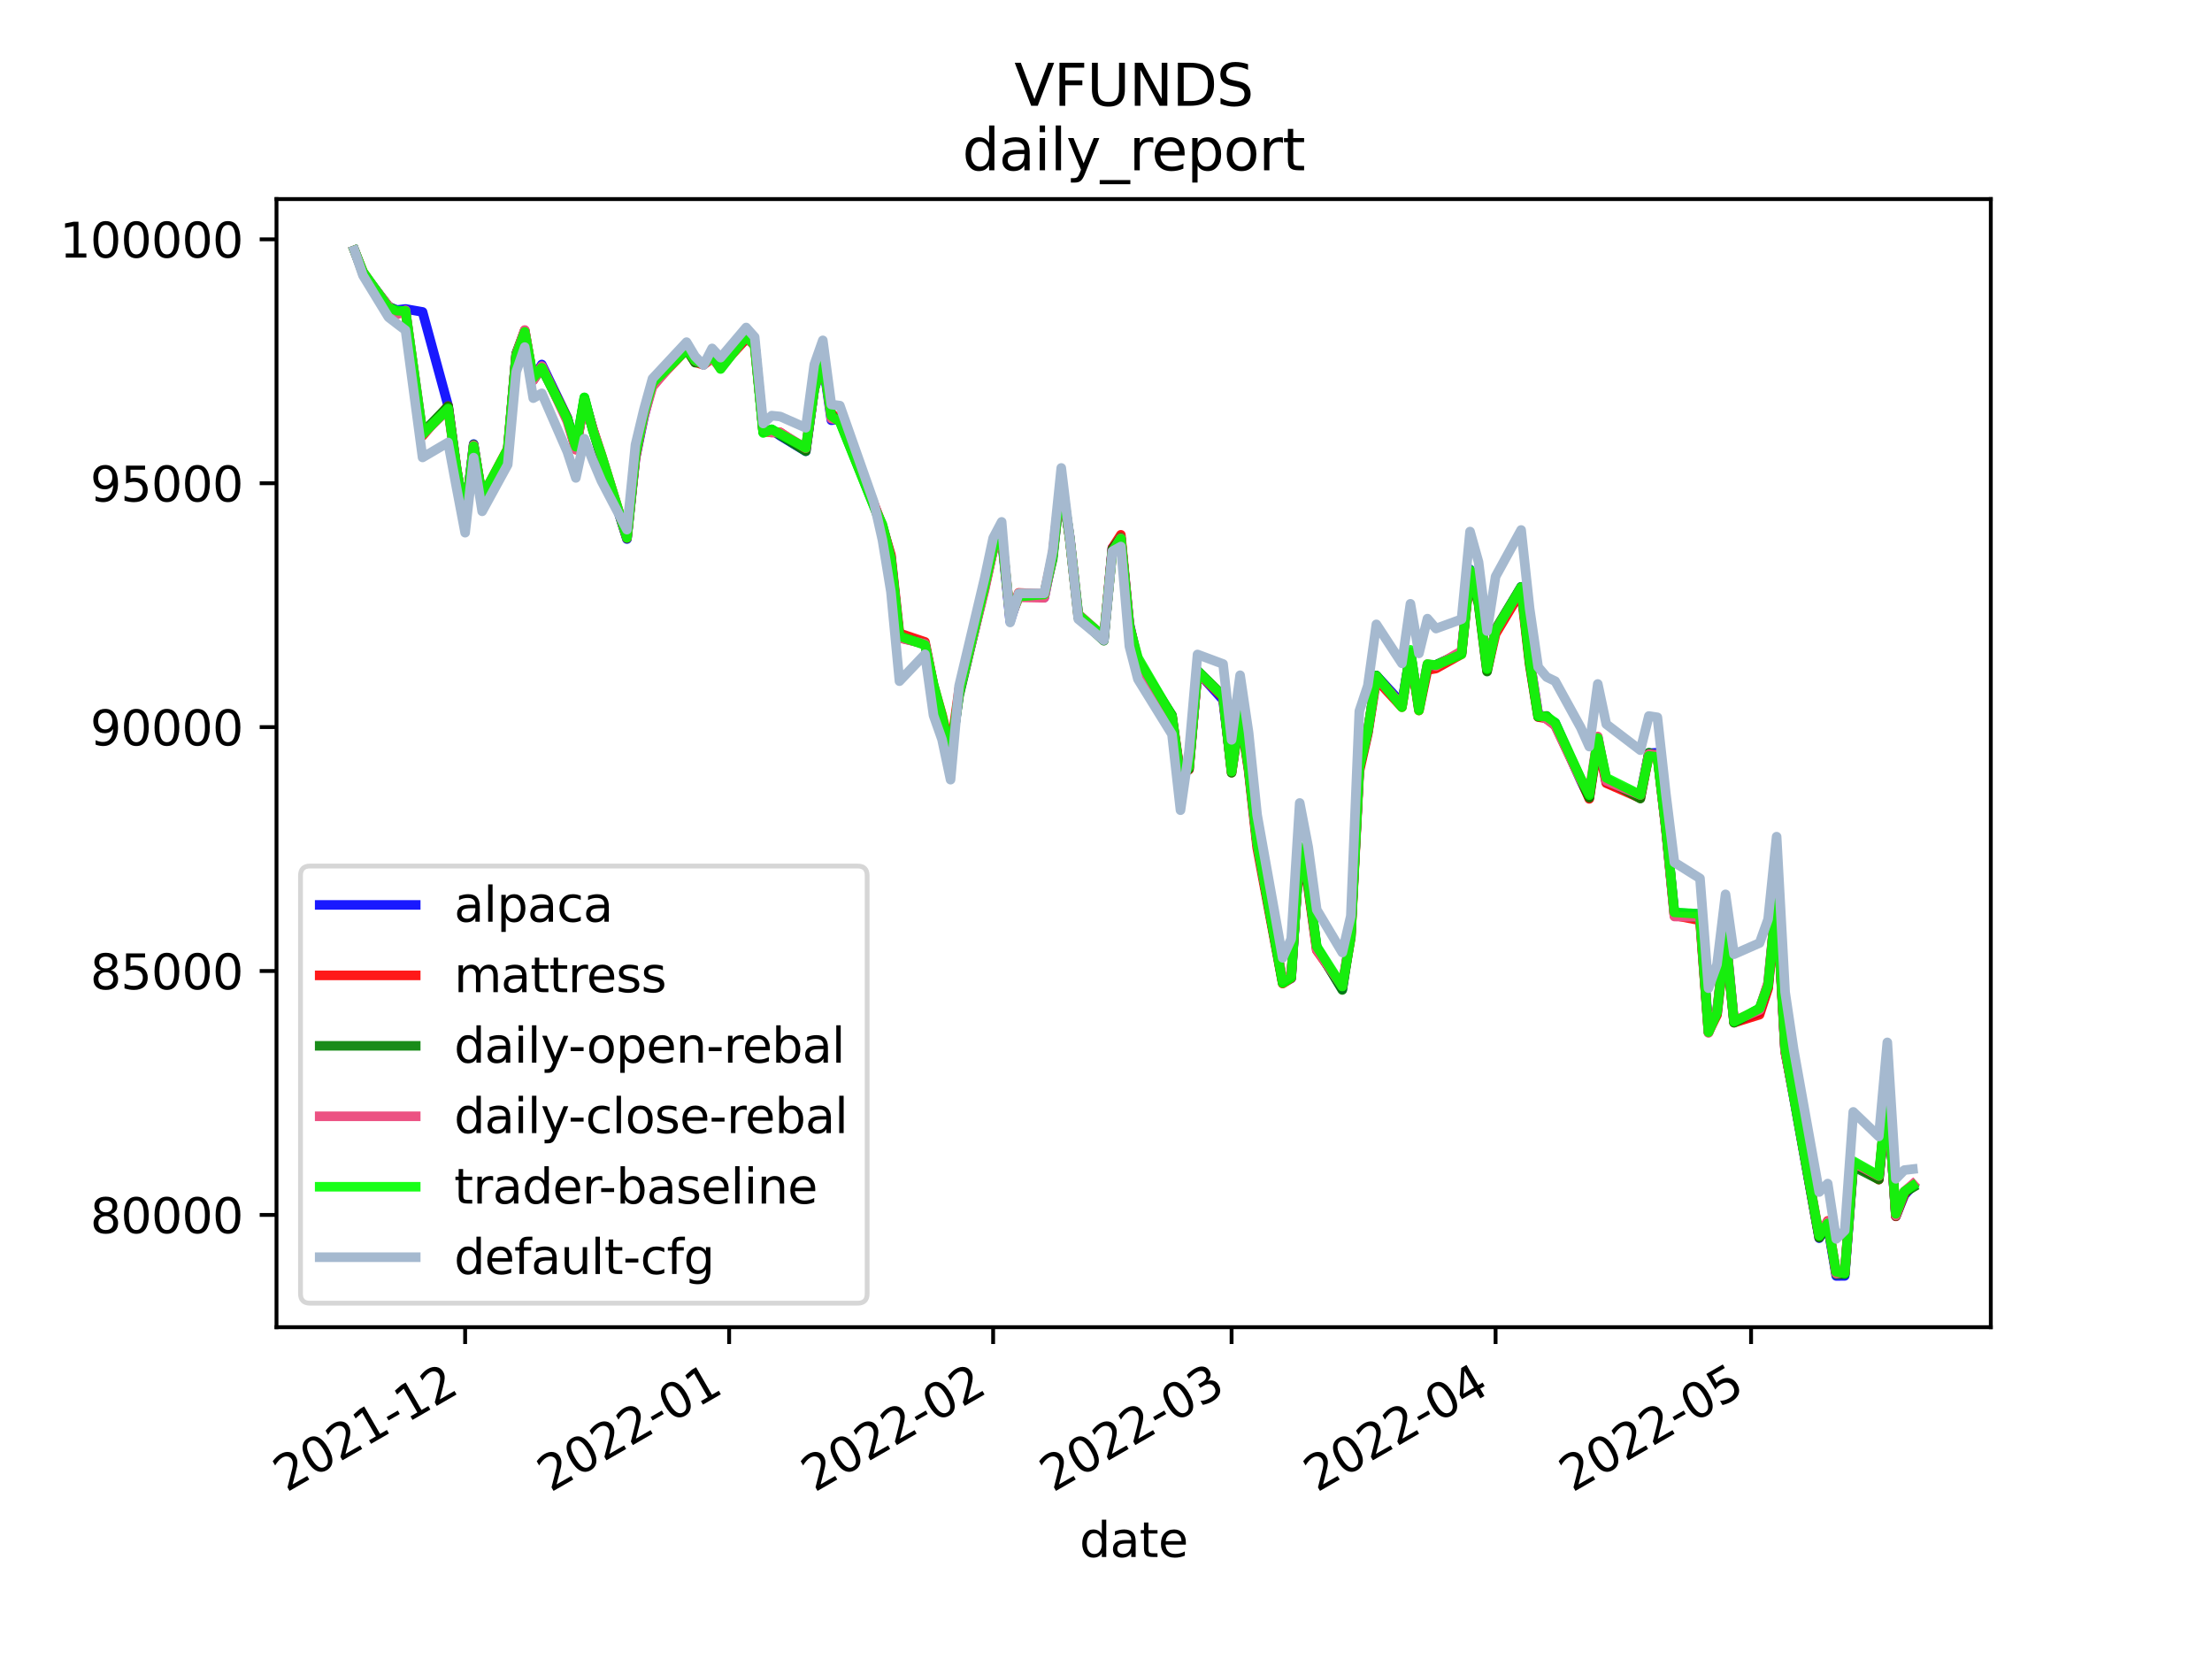 <?xml version="1.0" encoding="utf-8" standalone="no"?>
<!DOCTYPE svg PUBLIC "-//W3C//DTD SVG 1.1//EN"
  "http://www.w3.org/Graphics/SVG/1.1/DTD/svg11.dtd">
<svg height="345.6pt" version="1.1" viewBox="0 0 460.8 345.6" width="460.8pt" xmlns="http://www.w3.org/2000/svg" xmlns:xlink="http://www.w3.org/1999/xlink">
 <defs>
  <style type="text/css">*{stroke-linecap:butt;stroke-linejoin:round;}</style>
 </defs>
 <g id="figure_1">
  <g id="patch_1">
   <path d="M 0 345.6 
L 460.8 345.6 
L 460.8 0 
L 0 0 
z
" style="fill:#ffffff;"/>
  </g>
  <g id="axes_1">
   <g id="patch_2">
    <path d="M 57.6 276.48 
L 414.72 276.48 
L 414.72 41.472 
L 57.6 41.472 
z
" style="fill:#ffffff;"/>
   </g>
   <g id="matplotlib.axis_1">
    <g id="xtick_1">
     <g id="line2d_1">
      <defs>
       <path d="M 0 0 
L 0 3.5 
" id="m2e216566df" style="stroke:#000000;stroke-width:0.8;"/>
      </defs>
      <g>
       <use style="stroke:#000000;stroke-width:0.8;" x="96.896" xlink:href="#m2e216566df" y="276.48"/>
      </g>
     </g>
     <g id="text_1">
      <!-- 2021-12 -->
      <g transform="translate(59.671 310.952)rotate(-30)scale(0.1 -0.1)">
       <defs>
        <path d="M 1228 531 
L 3431 531 
L 3431 0 
L 469 0 
L 469 531 
Q 828 903 1448 1529 
Q 2069 2156 2228 2338 
Q 2531 2678 2651 2914 
Q 2772 3150 2772 3378 
Q 2772 3750 2511 3984 
Q 2250 4219 1831 4219 
Q 1534 4219 1204 4116 
Q 875 4013 500 3803 
L 500 4441 
Q 881 4594 1212 4672 
Q 1544 4750 1819 4750 
Q 2544 4750 2975 4387 
Q 3406 4025 3406 3419 
Q 3406 3131 3298 2873 
Q 3191 2616 2906 2266 
Q 2828 2175 2409 1742 
Q 1991 1309 1228 531 
z
" id="DejaVuSans-32" transform="scale(0.016)"/>
        <path d="M 2034 4250 
Q 1547 4250 1301 3770 
Q 1056 3291 1056 2328 
Q 1056 1369 1301 889 
Q 1547 409 2034 409 
Q 2525 409 2770 889 
Q 3016 1369 3016 2328 
Q 3016 3291 2770 3770 
Q 2525 4250 2034 4250 
z
M 2034 4750 
Q 2819 4750 3233 4129 
Q 3647 3509 3647 2328 
Q 3647 1150 3233 529 
Q 2819 -91 2034 -91 
Q 1250 -91 836 529 
Q 422 1150 422 2328 
Q 422 3509 836 4129 
Q 1250 4750 2034 4750 
z
" id="DejaVuSans-30" transform="scale(0.016)"/>
        <path d="M 794 531 
L 1825 531 
L 1825 4091 
L 703 3866 
L 703 4441 
L 1819 4666 
L 2450 4666 
L 2450 531 
L 3481 531 
L 3481 0 
L 794 0 
L 794 531 
z
" id="DejaVuSans-31" transform="scale(0.016)"/>
        <path d="M 313 2009 
L 1997 2009 
L 1997 1497 
L 313 1497 
L 313 2009 
z
" id="DejaVuSans-2d" transform="scale(0.016)"/>
       </defs>
       <use xlink:href="#DejaVuSans-32"/>
       <use x="63.623" xlink:href="#DejaVuSans-30"/>
       <use x="127.246" xlink:href="#DejaVuSans-32"/>
       <use x="190.869" xlink:href="#DejaVuSans-31"/>
       <use x="254.492" xlink:href="#DejaVuSans-2d"/>
       <use x="290.576" xlink:href="#DejaVuSans-31"/>
       <use x="354.199" xlink:href="#DejaVuSans-32"/>
      </g>
     </g>
    </g>
    <g id="xtick_2">
     <g id="line2d_2">
      <g>
       <use style="stroke:#000000;stroke-width:0.8;" x="151.892" xlink:href="#m2e216566df" y="276.48"/>
      </g>
     </g>
     <g id="text_2">
      <!-- 2022-01 -->
      <g transform="translate(114.667 310.952)rotate(-30)scale(0.1 -0.1)">
       <use xlink:href="#DejaVuSans-32"/>
       <use x="63.623" xlink:href="#DejaVuSans-30"/>
       <use x="127.246" xlink:href="#DejaVuSans-32"/>
       <use x="190.869" xlink:href="#DejaVuSans-32"/>
       <use x="254.492" xlink:href="#DejaVuSans-2d"/>
       <use x="290.576" xlink:href="#DejaVuSans-30"/>
       <use x="354.199" xlink:href="#DejaVuSans-31"/>
      </g>
     </g>
    </g>
    <g id="xtick_3">
     <g id="line2d_3">
      <g>
       <use style="stroke:#000000;stroke-width:0.8;" x="206.888" xlink:href="#m2e216566df" y="276.48"/>
      </g>
     </g>
     <g id="text_3">
      <!-- 2022-02 -->
      <g transform="translate(169.663 310.952)rotate(-30)scale(0.1 -0.1)">
       <use xlink:href="#DejaVuSans-32"/>
       <use x="63.623" xlink:href="#DejaVuSans-30"/>
       <use x="127.246" xlink:href="#DejaVuSans-32"/>
       <use x="190.869" xlink:href="#DejaVuSans-32"/>
       <use x="254.492" xlink:href="#DejaVuSans-2d"/>
       <use x="290.576" xlink:href="#DejaVuSans-30"/>
       <use x="354.199" xlink:href="#DejaVuSans-32"/>
      </g>
     </g>
    </g>
    <g id="xtick_4">
     <g id="line2d_4">
      <g>
       <use style="stroke:#000000;stroke-width:0.8;" x="256.562" xlink:href="#m2e216566df" y="276.48"/>
      </g>
     </g>
     <g id="text_4">
      <!-- 2022-03 -->
      <g transform="translate(219.337 310.952)rotate(-30)scale(0.1 -0.1)">
       <defs>
        <path d="M 2597 2516 
Q 3050 2419 3304 2112 
Q 3559 1806 3559 1356 
Q 3559 666 3084 287 
Q 2609 -91 1734 -91 
Q 1441 -91 1130 -33 
Q 819 25 488 141 
L 488 750 
Q 750 597 1062 519 
Q 1375 441 1716 441 
Q 2309 441 2620 675 
Q 2931 909 2931 1356 
Q 2931 1769 2642 2001 
Q 2353 2234 1838 2234 
L 1294 2234 
L 1294 2753 
L 1863 2753 
Q 2328 2753 2575 2939 
Q 2822 3125 2822 3475 
Q 2822 3834 2567 4026 
Q 2313 4219 1838 4219 
Q 1578 4219 1281 4162 
Q 984 4106 628 3988 
L 628 4550 
Q 988 4650 1302 4700 
Q 1616 4750 1894 4750 
Q 2613 4750 3031 4423 
Q 3450 4097 3450 3541 
Q 3450 3153 3228 2886 
Q 3006 2619 2597 2516 
z
" id="DejaVuSans-33" transform="scale(0.016)"/>
       </defs>
       <use xlink:href="#DejaVuSans-32"/>
       <use x="63.623" xlink:href="#DejaVuSans-30"/>
       <use x="127.246" xlink:href="#DejaVuSans-32"/>
       <use x="190.869" xlink:href="#DejaVuSans-32"/>
       <use x="254.492" xlink:href="#DejaVuSans-2d"/>
       <use x="290.576" xlink:href="#DejaVuSans-30"/>
       <use x="354.199" xlink:href="#DejaVuSans-33"/>
      </g>
     </g>
    </g>
    <g id="xtick_5">
     <g id="line2d_5">
      <g>
       <use style="stroke:#000000;stroke-width:0.8;" x="311.558" xlink:href="#m2e216566df" y="276.48"/>
      </g>
     </g>
     <g id="text_5">
      <!-- 2022-04 -->
      <g transform="translate(274.333 310.952)rotate(-30)scale(0.1 -0.1)">
       <defs>
        <path d="M 2419 4116 
L 825 1625 
L 2419 1625 
L 2419 4116 
z
M 2253 4666 
L 3047 4666 
L 3047 1625 
L 3713 1625 
L 3713 1100 
L 3047 1100 
L 3047 0 
L 2419 0 
L 2419 1100 
L 313 1100 
L 313 1709 
L 2253 4666 
z
" id="DejaVuSans-34" transform="scale(0.016)"/>
       </defs>
       <use xlink:href="#DejaVuSans-32"/>
       <use x="63.623" xlink:href="#DejaVuSans-30"/>
       <use x="127.246" xlink:href="#DejaVuSans-32"/>
       <use x="190.869" xlink:href="#DejaVuSans-32"/>
       <use x="254.492" xlink:href="#DejaVuSans-2d"/>
       <use x="290.576" xlink:href="#DejaVuSans-30"/>
       <use x="354.199" xlink:href="#DejaVuSans-34"/>
      </g>
     </g>
    </g>
    <g id="xtick_6">
     <g id="line2d_6">
      <g>
       <use style="stroke:#000000;stroke-width:0.8;" x="364.78" xlink:href="#m2e216566df" y="276.48"/>
      </g>
     </g>
     <g id="text_6">
      <!-- 2022-05 -->
      <g transform="translate(327.555 310.952)rotate(-30)scale(0.1 -0.1)">
       <defs>
        <path d="M 691 4666 
L 3169 4666 
L 3169 4134 
L 1269 4134 
L 1269 2991 
Q 1406 3038 1543 3061 
Q 1681 3084 1819 3084 
Q 2600 3084 3056 2656 
Q 3513 2228 3513 1497 
Q 3513 744 3044 326 
Q 2575 -91 1722 -91 
Q 1428 -91 1123 -41 
Q 819 9 494 109 
L 494 744 
Q 775 591 1075 516 
Q 1375 441 1709 441 
Q 2250 441 2565 725 
Q 2881 1009 2881 1497 
Q 2881 1984 2565 2268 
Q 2250 2553 1709 2553 
Q 1456 2553 1204 2497 
Q 953 2441 691 2322 
L 691 4666 
z
" id="DejaVuSans-35" transform="scale(0.016)"/>
       </defs>
       <use xlink:href="#DejaVuSans-32"/>
       <use x="63.623" xlink:href="#DejaVuSans-30"/>
       <use x="127.246" xlink:href="#DejaVuSans-32"/>
       <use x="190.869" xlink:href="#DejaVuSans-32"/>
       <use x="254.492" xlink:href="#DejaVuSans-2d"/>
       <use x="290.576" xlink:href="#DejaVuSans-30"/>
       <use x="354.199" xlink:href="#DejaVuSans-35"/>
      </g>
     </g>
    </g>
    <g id="text_7">
     <!-- date -->
     <g transform="translate(224.885 324.351)scale(0.1 -0.1)">
      <defs>
       <path d="M 2906 2969 
L 2906 4863 
L 3481 4863 
L 3481 0 
L 2906 0 
L 2906 525 
Q 2725 213 2448 61 
Q 2172 -91 1784 -91 
Q 1150 -91 751 415 
Q 353 922 353 1747 
Q 353 2572 751 3078 
Q 1150 3584 1784 3584 
Q 2172 3584 2448 3432 
Q 2725 3281 2906 2969 
z
M 947 1747 
Q 947 1113 1208 752 
Q 1469 391 1925 391 
Q 2381 391 2643 752 
Q 2906 1113 2906 1747 
Q 2906 2381 2643 2742 
Q 2381 3103 1925 3103 
Q 1469 3103 1208 2742 
Q 947 2381 947 1747 
z
" id="DejaVuSans-64" transform="scale(0.016)"/>
       <path d="M 2194 1759 
Q 1497 1759 1228 1600 
Q 959 1441 959 1056 
Q 959 750 1161 570 
Q 1363 391 1709 391 
Q 2188 391 2477 730 
Q 2766 1069 2766 1631 
L 2766 1759 
L 2194 1759 
z
M 3341 1997 
L 3341 0 
L 2766 0 
L 2766 531 
Q 2569 213 2275 61 
Q 1981 -91 1556 -91 
Q 1019 -91 701 211 
Q 384 513 384 1019 
Q 384 1609 779 1909 
Q 1175 2209 1959 2209 
L 2766 2209 
L 2766 2266 
Q 2766 2663 2505 2880 
Q 2244 3097 1772 3097 
Q 1472 3097 1187 3025 
Q 903 2953 641 2809 
L 641 3341 
Q 956 3463 1253 3523 
Q 1550 3584 1831 3584 
Q 2591 3584 2966 3190 
Q 3341 2797 3341 1997 
z
" id="DejaVuSans-61" transform="scale(0.016)"/>
       <path d="M 1172 4494 
L 1172 3500 
L 2356 3500 
L 2356 3053 
L 1172 3053 
L 1172 1153 
Q 1172 725 1289 603 
Q 1406 481 1766 481 
L 2356 481 
L 2356 0 
L 1766 0 
Q 1100 0 847 248 
Q 594 497 594 1153 
L 594 3053 
L 172 3053 
L 172 3500 
L 594 3500 
L 594 4494 
L 1172 4494 
z
" id="DejaVuSans-74" transform="scale(0.016)"/>
       <path d="M 3597 1894 
L 3597 1613 
L 953 1613 
Q 991 1019 1311 708 
Q 1631 397 2203 397 
Q 2534 397 2845 478 
Q 3156 559 3463 722 
L 3463 178 
Q 3153 47 2828 -22 
Q 2503 -91 2169 -91 
Q 1331 -91 842 396 
Q 353 884 353 1716 
Q 353 2575 817 3079 
Q 1281 3584 2069 3584 
Q 2775 3584 3186 3129 
Q 3597 2675 3597 1894 
z
M 3022 2063 
Q 3016 2534 2758 2815 
Q 2500 3097 2075 3097 
Q 1594 3097 1305 2825 
Q 1016 2553 972 2059 
L 3022 2063 
z
" id="DejaVuSans-65" transform="scale(0.016)"/>
      </defs>
      <use xlink:href="#DejaVuSans-64"/>
      <use x="63.477" xlink:href="#DejaVuSans-61"/>
      <use x="124.756" xlink:href="#DejaVuSans-74"/>
      <use x="163.965" xlink:href="#DejaVuSans-65"/>
     </g>
    </g>
   </g>
   <g id="matplotlib.axis_2">
    <g id="ytick_1">
     <g id="line2d_7">
      <defs>
       <path d="M 0 0 
L -3.5 0 
" id="me6e25f010a" style="stroke:#000000;stroke-width:0.8;"/>
      </defs>
      <g>
       <use style="stroke:#000000;stroke-width:0.8;" x="57.6" xlink:href="#me6e25f010a" y="253.087"/>
      </g>
     </g>
     <g id="text_8">
      <!-- 80000 -->
      <g transform="translate(18.788 256.886)scale(0.1 -0.1)">
       <defs>
        <path d="M 2034 2216 
Q 1584 2216 1326 1975 
Q 1069 1734 1069 1313 
Q 1069 891 1326 650 
Q 1584 409 2034 409 
Q 2484 409 2743 651 
Q 3003 894 3003 1313 
Q 3003 1734 2745 1975 
Q 2488 2216 2034 2216 
z
M 1403 2484 
Q 997 2584 770 2862 
Q 544 3141 544 3541 
Q 544 4100 942 4425 
Q 1341 4750 2034 4750 
Q 2731 4750 3128 4425 
Q 3525 4100 3525 3541 
Q 3525 3141 3298 2862 
Q 3072 2584 2669 2484 
Q 3125 2378 3379 2068 
Q 3634 1759 3634 1313 
Q 3634 634 3220 271 
Q 2806 -91 2034 -91 
Q 1263 -91 848 271 
Q 434 634 434 1313 
Q 434 1759 690 2068 
Q 947 2378 1403 2484 
z
M 1172 3481 
Q 1172 3119 1398 2916 
Q 1625 2713 2034 2713 
Q 2441 2713 2670 2916 
Q 2900 3119 2900 3481 
Q 2900 3844 2670 4047 
Q 2441 4250 2034 4250 
Q 1625 4250 1398 4047 
Q 1172 3844 1172 3481 
z
" id="DejaVuSans-38" transform="scale(0.016)"/>
       </defs>
       <use xlink:href="#DejaVuSans-38"/>
       <use x="63.623" xlink:href="#DejaVuSans-30"/>
       <use x="127.246" xlink:href="#DejaVuSans-30"/>
       <use x="190.869" xlink:href="#DejaVuSans-30"/>
       <use x="254.492" xlink:href="#DejaVuSans-30"/>
      </g>
     </g>
    </g>
    <g id="ytick_2">
     <g id="line2d_8">
      <g>
       <use style="stroke:#000000;stroke-width:0.8;" x="57.6" xlink:href="#me6e25f010a" y="202.28"/>
      </g>
     </g>
     <g id="text_9">
      <!-- 85000 -->
      <g transform="translate(18.788 206.079)scale(0.1 -0.1)">
       <use xlink:href="#DejaVuSans-38"/>
       <use x="63.623" xlink:href="#DejaVuSans-35"/>
       <use x="127.246" xlink:href="#DejaVuSans-30"/>
       <use x="190.869" xlink:href="#DejaVuSans-30"/>
       <use x="254.492" xlink:href="#DejaVuSans-30"/>
      </g>
     </g>
    </g>
    <g id="ytick_3">
     <g id="line2d_9">
      <g>
       <use style="stroke:#000000;stroke-width:0.8;" x="57.6" xlink:href="#me6e25f010a" y="151.472"/>
      </g>
     </g>
     <g id="text_10">
      <!-- 90000 -->
      <g transform="translate(18.788 155.271)scale(0.1 -0.1)">
       <defs>
        <path d="M 703 97 
L 703 672 
Q 941 559 1184 500 
Q 1428 441 1663 441 
Q 2288 441 2617 861 
Q 2947 1281 2994 2138 
Q 2813 1869 2534 1725 
Q 2256 1581 1919 1581 
Q 1219 1581 811 2004 
Q 403 2428 403 3163 
Q 403 3881 828 4315 
Q 1253 4750 1959 4750 
Q 2769 4750 3195 4129 
Q 3622 3509 3622 2328 
Q 3622 1225 3098 567 
Q 2575 -91 1691 -91 
Q 1453 -91 1209 -44 
Q 966 3 703 97 
z
M 1959 2075 
Q 2384 2075 2632 2365 
Q 2881 2656 2881 3163 
Q 2881 3666 2632 3958 
Q 2384 4250 1959 4250 
Q 1534 4250 1286 3958 
Q 1038 3666 1038 3163 
Q 1038 2656 1286 2365 
Q 1534 2075 1959 2075 
z
" id="DejaVuSans-39" transform="scale(0.016)"/>
       </defs>
       <use xlink:href="#DejaVuSans-39"/>
       <use x="63.623" xlink:href="#DejaVuSans-30"/>
       <use x="127.246" xlink:href="#DejaVuSans-30"/>
       <use x="190.869" xlink:href="#DejaVuSans-30"/>
       <use x="254.492" xlink:href="#DejaVuSans-30"/>
      </g>
     </g>
    </g>
    <g id="ytick_4">
     <g id="line2d_10">
      <g>
       <use style="stroke:#000000;stroke-width:0.8;" x="57.6" xlink:href="#me6e25f010a" y="100.665"/>
      </g>
     </g>
     <g id="text_11">
      <!-- 95000 -->
      <g transform="translate(18.788 104.464)scale(0.1 -0.1)">
       <use xlink:href="#DejaVuSans-39"/>
       <use x="63.623" xlink:href="#DejaVuSans-35"/>
       <use x="127.246" xlink:href="#DejaVuSans-30"/>
       <use x="190.869" xlink:href="#DejaVuSans-30"/>
       <use x="254.492" xlink:href="#DejaVuSans-30"/>
      </g>
     </g>
    </g>
    <g id="ytick_5">
     <g id="line2d_11">
      <g>
       <use style="stroke:#000000;stroke-width:0.8;" x="57.6" xlink:href="#me6e25f010a" y="49.857"/>
      </g>
     </g>
     <g id="text_12">
      <!-- 100000 -->
      <g transform="translate(12.425 53.656)scale(0.1 -0.1)">
       <use xlink:href="#DejaVuSans-31"/>
       <use x="63.623" xlink:href="#DejaVuSans-30"/>
       <use x="127.246" xlink:href="#DejaVuSans-30"/>
       <use x="190.869" xlink:href="#DejaVuSans-30"/>
       <use x="254.492" xlink:href="#DejaVuSans-30"/>
       <use x="318.115" xlink:href="#DejaVuSans-30"/>
      </g>
     </g>
    </g>
   </g>
   <g id="line2d_12">
    <path clip-path="url(#p8a900261dc)" d="M 73.833 52.154 
L 75.607 56.763 
L 80.929 63.905 
L 82.703 64.578 
L 84.477 64.359 
L 88.025 64.98 
L 93.347 84.509 
L 95.122 97.794 
L 96.896 107.977 
L 98.67 92.509 
L 100.444 104.412 
L 105.766 93.804 
L 107.54 73.737 
L 109.314 69.597 
L 111.088 79.031 
L 112.862 75.931 
L 118.184 87.004 
L 119.959 93.448 
L 121.733 83.173 
L 123.507 89.391 
L 125.281 95.286 
L 130.603 112.29 
L 132.377 95.429 
L 134.151 86.848 
L 135.925 79.889 
L 143.021 72.478 
L 144.795 74.653 
L 146.57 75.948 
L 148.344 74.224 
L 150.118 76.011 
L 155.44 70.486 
L 157.214 71.567 
L 158.988 89.891 
L 160.762 89.601 
L 162.536 90.78 
L 167.858 93.998 
L 169.632 81.061 
L 171.406 75.19 
L 173.181 87.543 
L 174.955 87.344 
L 182.051 105.123 
L 183.825 109.523 
L 185.599 115.981 
L 187.373 132.636 
L 192.695 134.194 
L 194.469 142.945 
L 196.243 149.603 
L 198.018 157.722 
L 199.792 144.622 
L 205.114 122.419 
L 206.888 114.109 
L 208.662 111.821 
L 210.436 129.382 
L 212.21 123.859 
L 217.532 124.475 
L 219.306 115.855 
L 221.08 100.401 
L 222.854 111.964 
L 224.629 127.97 
L 229.951 133.27 
L 231.725 114.167 
L 233.499 112.22 
L 235.273 129.936 
L 237.047 138.032 
L 244.143 149.421 
L 245.917 162.191 
L 247.691 159.927 
L 249.466 139.921 
L 254.788 145.82 
L 256.562 160.425 
L 258.336 148.339 
L 260.11 159.785 
L 261.884 175.673 
L 267.206 204.72 
L 268.98 203.809 
L 270.754 177.124 
L 272.528 183.937 
L 274.302 197.475 
L 279.625 206.031 
L 281.399 194.276 
L 283.173 160.204 
L 284.947 152.502 
L 286.721 140.742 
L 292.043 146.505 
L 293.817 135.909 
L 295.591 147.51 
L 297.365 138.478 
L 299.139 138.552 
L 304.462 136.04 
L 306.236 118.618 
L 308.01 124.839 
L 309.784 139.104 
L 311.558 131.345 
L 316.88 122.264 
L 318.654 137.268 
L 320.428 148.647 
L 322.202 149.759 
L 323.976 150.567 
L 329.299 162.587 
L 331.073 166.15 
L 332.847 153.643 
L 334.621 162.967 
L 341.717 165.712 
L 343.491 156.918 
L 345.265 156.798 
L 347.039 172.574 
L 348.813 190.188 
L 354.136 190.389 
L 355.91 214.36 
L 357.684 211.238 
L 359.458 194.412 
L 361.232 212.916 
L 366.554 210.902 
L 368.328 205.681 
L 370.102 186.682 
L 371.876 218.81 
L 373.65 228.453 
L 378.973 257.935 
L 380.747 255.228 
L 382.521 265.798 
L 384.295 265.783 
L 386.069 242.594 
L 391.391 245.604 
L 393.165 227.263 
L 394.939 253.365 
L 396.713 248.97 
L 398.487 246.964 
" style="fill:none;stroke:#0000ff;stroke-linecap:square;stroke-opacity:0.9;stroke-width:2;"/>
   </g>
   <g id="line2d_13">
    <path clip-path="url(#p8a900261dc)" d="M 73.833 52.154 
L 75.607 56.615 
L 80.929 64.344 
L 82.703 65.283 
L 84.477 65.068 
L 88.025 90.789 
L 93.347 84.585 
L 95.122 97.583 
L 96.896 108.524 
L 98.67 92.82 
L 100.444 103.547 
L 105.766 93.485 
L 107.54 73.768 
L 109.314 68.859 
L 111.088 79.098 
L 112.862 76.433 
L 118.184 87.104 
L 119.959 93.67 
L 121.733 83.477 
L 123.507 89.358 
L 125.281 94.785 
L 130.603 112.086 
L 132.377 95.419 
L 134.151 86.064 
L 135.925 80.217 
L 143.021 72.79 
L 144.795 75.451 
L 146.57 75.995 
L 148.344 74.629 
L 150.118 76.418 
L 155.44 70.602 
L 157.214 71.733 
L 158.988 89.947 
L 160.762 90.048 
L 162.536 90.071 
L 167.858 93.687 
L 169.632 80.868 
L 171.406 74.549 
L 173.181 86.337 
L 174.955 87.133 
L 182.051 104.909 
L 183.825 109.589 
L 185.599 115.622 
L 187.373 131.931 
L 192.695 133.721 
L 194.469 142.681 
L 196.243 148.921 
L 198.018 156.354 
L 199.792 143.562 
L 205.114 122.492 
L 206.888 114.525 
L 208.662 111.373 
L 210.436 128.244 
L 212.21 123.512 
L 217.532 123.73 
L 219.306 115.376 
L 221.08 99.38 
L 222.854 112.377 
L 224.629 128.521 
L 229.951 132.954 
L 231.725 114.168 
L 233.499 111.41 
L 235.273 130.182 
L 237.047 137.497 
L 244.143 149.171 
L 245.917 161.399 
L 247.691 160.323 
L 249.466 140.075 
L 254.788 145.23 
L 256.562 160.929 
L 258.336 148.607 
L 260.11 160.529 
L 261.884 176.563 
L 267.206 204.895 
L 268.98 203.766 
L 270.754 176.673 
L 272.528 185.049 
L 274.302 197.959 
L 279.625 205.481 
L 281.399 195.297 
L 283.173 160.724 
L 284.947 152.799 
L 286.721 141.552 
L 292.043 147.311 
L 293.817 136.247 
L 295.591 148.011 
L 297.365 139.583 
L 299.139 139.268 
L 304.462 136.285 
L 306.236 119.464 
L 308.01 125.646 
L 309.784 139.712 
L 311.558 132.071 
L 316.88 123.193 
L 318.654 138.437 
L 320.428 149.381 
L 322.202 149.655 
L 323.976 150.897 
L 329.299 162.342 
L 331.073 166.421 
L 332.847 154.692 
L 334.621 163.148 
L 341.717 166.269 
L 343.491 157.331 
L 345.265 157.447 
L 347.039 172.747 
L 348.813 190.708 
L 354.136 191.724 
L 355.91 215.032 
L 357.684 211.436 
L 359.458 195.635 
L 361.232 213.035 
L 366.554 211.371 
L 368.328 205.948 
L 370.102 187.981 
L 371.876 219.082 
L 373.65 228.162 
L 378.973 257.772 
L 380.747 254.33 
L 382.521 265.25 
L 384.295 265.314 
L 386.069 242.145 
L 391.391 245.73 
L 393.165 226.942 
L 394.939 253.395 
L 396.713 248.739 
L 398.487 246.834 
" style="fill:none;stroke:#ff0000;stroke-linecap:square;stroke-opacity:0.9;stroke-width:2;"/>
   </g>
   <g id="line2d_14">
    <path clip-path="url(#p8a900261dc)" d="M 73.833 52.154 
L 75.607 57.003 
L 80.929 63.795 
L 82.703 64.873 
L 84.477 64.798 
L 88.025 90.121 
L 93.347 84.633 
L 95.122 97.945 
L 96.896 107.708 
L 98.67 92.613 
L 100.444 103.513 
L 105.766 94.16 
L 107.54 73.616 
L 109.314 68.892 
L 111.088 79.167 
L 112.862 76.677 
L 118.184 87.204 
L 119.959 93.408 
L 121.733 82.811 
L 123.507 89.554 
L 125.281 95.444 
L 130.603 112.139 
L 132.377 94.871 
L 134.151 86.372 
L 135.925 79.748 
L 143.021 72.707 
L 144.795 75.543 
L 146.57 75.48 
L 148.344 74.47 
L 150.118 75.93 
L 155.44 69.911 
L 157.214 71.427 
L 158.988 89.993 
L 160.762 89.449 
L 162.536 90.657 
L 167.858 93.992 
L 169.632 80.887 
L 171.406 74.934 
L 173.181 86.624 
L 174.955 87.732 
L 182.051 105.453 
L 183.825 110.252 
L 185.599 116.616 
L 187.373 132.817 
L 192.695 134.129 
L 194.469 142.958 
L 196.243 149.692 
L 198.018 157.491 
L 199.792 144.963 
L 205.114 122.341 
L 206.888 114.533 
L 208.662 111.298 
L 210.436 128.863 
L 212.21 124.394 
L 217.532 123.808 
L 219.306 116.44 
L 221.08 99.908 
L 222.854 112.336 
L 224.629 128.602 
L 229.951 133.472 
L 231.725 114.432 
L 233.499 111.997 
L 235.273 130.401 
L 237.047 137.947 
L 244.143 148.968 
L 245.917 161.953 
L 247.691 160.174 
L 249.466 139.702 
L 254.788 144.922 
L 256.562 160.984 
L 258.336 148.579 
L 260.11 160.193 
L 261.884 175.786 
L 267.206 204.578 
L 268.98 203.284 
L 270.754 177.321 
L 272.528 184.681 
L 274.302 197.367 
L 279.625 206.226 
L 281.399 194.91 
L 283.173 159.923 
L 284.947 152.295 
L 286.721 140.715 
L 292.043 147.063 
L 293.817 135.903 
L 295.591 147.636 
L 297.365 138.848 
L 299.139 138.492 
L 304.462 136.006 
L 306.236 119.014 
L 308.01 125.816 
L 309.784 139.903 
L 311.558 131.044 
L 316.88 122.268 
L 318.654 138.116 
L 320.428 149.297 
L 322.202 149.144 
L 323.976 151.082 
L 329.299 162.307 
L 331.073 166.179 
L 332.847 154.03 
L 334.621 162.282 
L 341.717 166.359 
L 343.491 156.798 
L 345.265 157.502 
L 347.039 172.377 
L 348.813 190.603 
L 354.136 191.166 
L 355.91 215.055 
L 357.684 210.666 
L 359.458 195.015 
L 361.232 213.051 
L 366.554 210.088 
L 368.328 204.931 
L 370.102 186.813 
L 371.876 218.862 
L 373.65 228.128 
L 378.973 257.814 
L 380.747 255.1 
L 382.521 265.453 
L 384.295 265.427 
L 386.069 242.986 
L 391.391 245.71 
L 393.165 227.687 
L 394.939 253.299 
L 396.713 248.422 
L 398.487 247.368 
" style="fill:none;stroke:#008000;stroke-linecap:square;stroke-opacity:0.9;stroke-width:2;"/>
   </g>
   <g id="line2d_15">
    <path clip-path="url(#p8a900261dc)" d="M 73.833 52.154 
L 75.607 56.899 
L 80.929 63.795 
L 82.703 65.519 
L 84.477 64.626 
L 88.025 90.47 
L 93.347 85.278 
L 95.122 97.84 
L 96.896 107.976 
L 98.67 92.759 
L 100.444 103.726 
L 105.766 93.811 
L 107.54 73.92 
L 109.314 68.749 
L 111.088 79.245 
L 112.862 76.257 
L 118.184 87.781 
L 119.959 93.591 
L 121.733 83.431 
L 123.507 89.402 
L 125.281 94.835 
L 130.603 112.028 
L 132.377 94.833 
L 134.151 86.677 
L 135.925 80.572 
L 143.021 72.233 
L 144.795 75.101 
L 146.57 75.864 
L 148.344 74.447 
L 150.118 76.79 
L 155.44 70.008 
L 157.214 72.128 
L 158.988 89.613 
L 160.762 90.134 
L 162.536 90.125 
L 167.858 93.354 
L 169.632 81.036 
L 171.406 74.712 
L 173.181 87.203 
L 174.955 87.559 
L 182.051 105.101 
L 183.825 109.653 
L 185.599 116.434 
L 187.373 132.895 
L 192.695 134.115 
L 194.469 142.821 
L 196.243 149.849 
L 198.018 157.49 
L 199.792 144.302 
L 205.114 122.876 
L 206.888 114.608 
L 208.662 111.702 
L 210.436 128.817 
L 212.21 124.426 
L 217.532 124.525 
L 219.306 115.739 
L 221.08 100.394 
L 222.854 111.957 
L 224.629 127.914 
L 229.951 132.654 
L 231.725 115.017 
L 233.499 112.115 
L 235.273 130.471 
L 237.047 138.001 
L 244.143 149.518 
L 245.917 162.064 
L 247.691 159.614 
L 249.466 140.042 
L 254.788 144.994 
L 256.562 160.687 
L 258.336 148.156 
L 260.11 159.97 
L 261.884 175.742 
L 267.206 204.172 
L 268.98 203.029 
L 270.754 177.039 
L 272.528 184.043 
L 274.302 197.825 
L 279.625 205.445 
L 281.399 194.468 
L 283.173 159.668 
L 284.947 152.164 
L 286.721 140.999 
L 292.043 146.985 
L 293.817 135.928 
L 295.591 147.448 
L 297.365 138.341 
L 299.139 138.751 
L 304.462 135.631 
L 306.236 118.855 
L 308.01 124.832 
L 309.784 139.099 
L 311.558 131.336 
L 316.88 122.439 
L 318.654 137.242 
L 320.428 148.744 
L 322.202 149.827 
L 323.976 151.165 
L 329.299 162.452 
L 331.073 165.201 
L 332.847 153.417 
L 334.621 162.697 
L 341.717 165.61 
L 343.491 157.098 
L 345.265 157.247 
L 347.039 172.599 
L 348.813 190.928 
L 354.136 191.012 
L 355.91 215.167 
L 357.684 210.658 
L 359.458 194.34 
L 361.232 212.641 
L 366.554 210.415 
L 368.328 204.692 
L 370.102 186.729 
L 371.876 218.954 
L 373.65 228.142 
L 378.973 257.302 
L 380.747 254.491 
L 382.521 265.31 
L 384.295 265.047 
L 386.069 242.213 
L 391.391 244.991 
L 393.165 227.399 
L 394.939 253.22 
L 396.713 248.193 
L 398.487 246.683 
" style="fill:none;stroke:#ec5283;stroke-linecap:square;stroke-width:2;"/>
   </g>
   <g id="line2d_16">
    <path clip-path="url(#p8a900261dc)" d="M 73.833 52.154 
L 75.607 56.595 
L 80.929 64.106 
L 82.703 64.732 
L 84.477 64.777 
L 88.025 90.465 
L 93.347 85.083 
L 95.122 97.697 
L 96.896 108.033 
L 98.67 92.942 
L 100.444 103.443 
L 105.766 93.525 
L 107.54 74.106 
L 109.314 69.143 
L 111.088 78.686 
L 112.862 76.617 
L 118.184 87.22 
L 119.959 93.054 
L 121.733 82.781 
L 123.507 89.744 
L 125.281 94.75 
L 130.603 112.004 
L 132.377 94.731 
L 134.151 85.973 
L 135.925 79.789 
L 143.021 72.833 
L 144.795 75.074 
L 146.57 75.87 
L 148.344 73.977 
L 150.118 76.875 
L 155.44 70.013 
L 157.214 71.954 
L 158.988 90.2 
L 160.762 89.435 
L 162.536 90.432 
L 167.858 93.299 
L 169.632 81.02 
L 171.406 74.963 
L 173.181 86.63 
L 174.955 87.881 
L 182.051 105.489 
L 183.825 109.227 
L 185.599 116.404 
L 187.373 132.495 
L 192.695 134.379 
L 194.469 142.534 
L 196.243 149.11 
L 198.018 157.32 
L 199.792 144.36 
L 205.114 122.115 
L 206.888 114.202 
L 208.662 111.419 
L 210.436 128.455 
L 212.21 124.265 
L 217.532 123.818 
L 219.306 115.883 
L 221.08 99.517 
L 222.854 112.15 
L 224.629 128.073 
L 229.951 132.624 
L 231.725 114.974 
L 233.499 112.222 
L 235.273 130.433 
L 237.047 136.987 
L 244.143 149.184 
L 245.917 162.303 
L 247.691 159.73 
L 249.466 139.825 
L 254.788 145.026 
L 256.562 160.723 
L 258.336 148.107 
L 260.11 159.771 
L 261.884 175.352 
L 267.206 204.793 
L 268.98 203.679 
L 270.754 176.365 
L 272.528 184.072 
L 274.302 197.14 
L 279.625 205.509 
L 281.399 195.173 
L 283.173 159.958 
L 284.947 152.253 
L 286.721 140.785 
L 292.043 147.335 
L 293.817 135.379 
L 295.591 147.992 
L 297.365 138.34 
L 299.139 138.562 
L 304.462 136.308 
L 306.236 118.731 
L 308.01 125.423 
L 309.784 139.393 
L 311.558 131.389 
L 316.88 122.343 
L 318.654 137.708 
L 320.428 149.216 
L 322.202 149.265 
L 323.976 150.532 
L 329.299 162.143 
L 331.073 165.641 
L 332.847 153.764 
L 334.621 162.019 
L 341.717 165.578 
L 343.491 157.467 
L 345.265 157.704 
L 347.039 172.22 
L 348.813 190.059 
L 354.136 190.391 
L 355.91 215.013 
L 357.684 211.046 
L 359.458 194.895 
L 361.232 212.861 
L 366.554 210.054 
L 368.328 205.346 
L 370.102 187.032 
L 371.876 218.29 
L 373.65 228.295 
L 378.973 257.46 
L 380.747 254.872 
L 382.521 264.933 
L 384.295 265.283 
L 386.069 241.883 
L 391.391 244.896 
L 393.165 227.034 
L 394.939 252.861 
L 396.713 248.214 
L 398.487 247.001 
" style="fill:none;stroke:#00ff00;stroke-linecap:square;stroke-opacity:0.9;stroke-width:2;"/>
   </g>
   <g id="line2d_17">
    <path clip-path="url(#p8a900261dc)" d="M 73.833 52.154 
L 75.607 57.37 
L 80.929 66.075 
L 82.703 67.443 
L 84.477 68.792 
L 88.025 95.295 
L 93.347 92.167 
L 95.122 101.68 
L 96.896 110.973 
L 98.67 95.334 
L 100.444 106.518 
L 105.766 96.796 
L 107.54 77.439 
L 109.314 72.306 
L 111.088 82.942 
L 112.862 81.931 
L 118.184 94.115 
L 119.959 99.558 
L 121.733 91.394 
L 123.507 95.969 
L 125.281 100.173 
L 130.603 110.332 
L 132.377 92.661 
L 134.151 85.263 
L 135.925 78.877 
L 143.021 71.273 
L 144.795 74.251 
L 146.57 76.051 
L 148.344 72.578 
L 150.118 74.503 
L 155.44 68.221 
L 157.214 70.214 
L 158.988 88.221 
L 160.762 86.582 
L 162.536 86.767 
L 167.858 89.112 
L 169.632 75.937 
L 171.406 70.901 
L 173.181 84.271 
L 174.955 84.497 
L 182.051 104.644 
L 183.825 112.473 
L 185.599 123.296 
L 187.373 141.901 
L 192.695 136.301 
L 194.469 149.026 
L 196.243 154.039 
L 198.018 162.417 
L 199.792 142.883 
L 205.114 120.448 
L 206.888 112.085 
L 208.662 108.717 
L 210.436 129.669 
L 212.21 123.614 
L 217.532 123.605 
L 219.306 114.682 
L 221.08 97.48 
L 222.854 112.06 
L 224.629 128.987 
L 229.951 133.363 
L 231.725 114.845 
L 233.499 113.85 
L 235.273 134.646 
L 237.047 141.483 
L 244.143 152.966 
L 245.917 168.779 
L 247.691 156.504 
L 249.466 136.336 
L 254.788 138.319 
L 256.562 154.126 
L 258.336 140.666 
L 260.11 152.634 
L 261.884 169.763 
L 267.206 199.535 
L 268.98 195.603 
L 270.754 167.272 
L 272.528 176.488 
L 274.302 189.518 
L 279.625 198.424 
L 281.399 190.829 
L 283.173 148.135 
L 284.947 142.821 
L 286.721 130.067 
L 292.043 138.184 
L 293.817 125.783 
L 295.591 136.109 
L 297.365 128.873 
L 299.139 130.94 
L 304.462 128.995 
L 306.236 110.733 
L 308.01 117.089 
L 309.784 131.459 
L 311.558 120.105 
L 316.88 110.405 
L 318.654 126.809 
L 320.428 138.954 
L 322.202 141.043 
L 323.976 141.902 
L 329.299 151.569 
L 331.073 155.525 
L 332.847 142.485 
L 334.621 150.855 
L 341.717 156.276 
L 343.491 149.157 
L 345.265 149.431 
L 347.039 165.435 
L 348.813 179.656 
L 354.136 182.984 
L 355.91 205.863 
L 357.684 200.914 
L 359.458 186.307 
L 361.232 198.785 
L 366.554 196.443 
L 368.328 191.491 
L 370.102 174.291 
L 371.876 206.694 
L 373.65 218.614 
L 378.973 248.317 
L 380.747 246.561 
L 382.521 258.082 
L 384.295 256.33 
L 386.069 231.629 
L 391.391 236.742 
L 393.165 217.148 
L 394.939 245.569 
L 396.713 243.746 
L 398.487 243.543 
" style="fill:none;stroke:#a5b9cf;stroke-linecap:square;stroke-width:2;"/>
   </g>
   <g id="patch_3">
    <path d="M 57.6 276.48 
L 57.6 41.472 
" style="fill:none;stroke:#000000;stroke-linecap:square;stroke-linejoin:miter;stroke-width:0.8;"/>
   </g>
   <g id="patch_4">
    <path d="M 414.72 276.48 
L 414.72 41.472 
" style="fill:none;stroke:#000000;stroke-linecap:square;stroke-linejoin:miter;stroke-width:0.8;"/>
   </g>
   <g id="patch_5">
    <path d="M 57.6 276.48 
L 414.72 276.48 
" style="fill:none;stroke:#000000;stroke-linecap:square;stroke-linejoin:miter;stroke-width:0.8;"/>
   </g>
   <g id="patch_6">
    <path d="M 57.6 41.472 
L 414.72 41.472 
" style="fill:none;stroke:#000000;stroke-linecap:square;stroke-linejoin:miter;stroke-width:0.8;"/>
   </g>
   <g id="text_13">
    <!-- VFUNDS -->
    <g transform="translate(211.296 22.035)scale(0.12 -0.12)">
     <defs>
      <path d="M 1831 0 
L 50 4666 
L 709 4666 
L 2188 738 
L 3669 4666 
L 4325 4666 
L 2547 0 
L 1831 0 
z
" id="DejaVuSans-56" transform="scale(0.016)"/>
      <path d="M 628 4666 
L 3309 4666 
L 3309 4134 
L 1259 4134 
L 1259 2759 
L 3109 2759 
L 3109 2228 
L 1259 2228 
L 1259 0 
L 628 0 
L 628 4666 
z
" id="DejaVuSans-46" transform="scale(0.016)"/>
      <path d="M 556 4666 
L 1191 4666 
L 1191 1831 
Q 1191 1081 1462 751 
Q 1734 422 2344 422 
Q 2950 422 3222 751 
Q 3494 1081 3494 1831 
L 3494 4666 
L 4128 4666 
L 4128 1753 
Q 4128 841 3676 375 
Q 3225 -91 2344 -91 
Q 1459 -91 1007 375 
Q 556 841 556 1753 
L 556 4666 
z
" id="DejaVuSans-55" transform="scale(0.016)"/>
      <path d="M 628 4666 
L 1478 4666 
L 3547 763 
L 3547 4666 
L 4159 4666 
L 4159 0 
L 3309 0 
L 1241 3903 
L 1241 0 
L 628 0 
L 628 4666 
z
" id="DejaVuSans-4e" transform="scale(0.016)"/>
      <path d="M 1259 4147 
L 1259 519 
L 2022 519 
Q 2988 519 3436 956 
Q 3884 1394 3884 2338 
Q 3884 3275 3436 3711 
Q 2988 4147 2022 4147 
L 1259 4147 
z
M 628 4666 
L 1925 4666 
Q 3281 4666 3915 4102 
Q 4550 3538 4550 2338 
Q 4550 1131 3912 565 
Q 3275 0 1925 0 
L 628 0 
L 628 4666 
z
" id="DejaVuSans-44" transform="scale(0.016)"/>
      <path d="M 3425 4513 
L 3425 3897 
Q 3066 4069 2747 4153 
Q 2428 4238 2131 4238 
Q 1616 4238 1336 4038 
Q 1056 3838 1056 3469 
Q 1056 3159 1242 3001 
Q 1428 2844 1947 2747 
L 2328 2669 
Q 3034 2534 3370 2195 
Q 3706 1856 3706 1288 
Q 3706 609 3251 259 
Q 2797 -91 1919 -91 
Q 1588 -91 1214 -16 
Q 841 59 441 206 
L 441 856 
Q 825 641 1194 531 
Q 1563 422 1919 422 
Q 2459 422 2753 634 
Q 3047 847 3047 1241 
Q 3047 1584 2836 1778 
Q 2625 1972 2144 2069 
L 1759 2144 
Q 1053 2284 737 2584 
Q 422 2884 422 3419 
Q 422 4038 858 4394 
Q 1294 4750 2059 4750 
Q 2388 4750 2728 4690 
Q 3069 4631 3425 4513 
z
" id="DejaVuSans-53" transform="scale(0.016)"/>
     </defs>
     <use xlink:href="#DejaVuSans-56"/>
     <use x="68.408" xlink:href="#DejaVuSans-46"/>
     <use x="125.928" xlink:href="#DejaVuSans-55"/>
     <use x="199.121" xlink:href="#DejaVuSans-4e"/>
     <use x="273.926" xlink:href="#DejaVuSans-44"/>
     <use x="350.928" xlink:href="#DejaVuSans-53"/>
    </g>
    <!-- daily_report -->
    <g transform="translate(200.467 35.472)scale(0.12 -0.12)">
     <defs>
      <path d="M 603 3500 
L 1178 3500 
L 1178 0 
L 603 0 
L 603 3500 
z
M 603 4863 
L 1178 4863 
L 1178 4134 
L 603 4134 
L 603 4863 
z
" id="DejaVuSans-69" transform="scale(0.016)"/>
      <path d="M 603 4863 
L 1178 4863 
L 1178 0 
L 603 0 
L 603 4863 
z
" id="DejaVuSans-6c" transform="scale(0.016)"/>
      <path d="M 2059 -325 
Q 1816 -950 1584 -1140 
Q 1353 -1331 966 -1331 
L 506 -1331 
L 506 -850 
L 844 -850 
Q 1081 -850 1212 -737 
Q 1344 -625 1503 -206 
L 1606 56 
L 191 3500 
L 800 3500 
L 1894 763 
L 2988 3500 
L 3597 3500 
L 2059 -325 
z
" id="DejaVuSans-79" transform="scale(0.016)"/>
      <path d="M 3263 -1063 
L 3263 -1509 
L -63 -1509 
L -63 -1063 
L 3263 -1063 
z
" id="DejaVuSans-5f" transform="scale(0.016)"/>
      <path d="M 2631 2963 
Q 2534 3019 2420 3045 
Q 2306 3072 2169 3072 
Q 1681 3072 1420 2755 
Q 1159 2438 1159 1844 
L 1159 0 
L 581 0 
L 581 3500 
L 1159 3500 
L 1159 2956 
Q 1341 3275 1631 3429 
Q 1922 3584 2338 3584 
Q 2397 3584 2469 3576 
Q 2541 3569 2628 3553 
L 2631 2963 
z
" id="DejaVuSans-72" transform="scale(0.016)"/>
      <path d="M 1159 525 
L 1159 -1331 
L 581 -1331 
L 581 3500 
L 1159 3500 
L 1159 2969 
Q 1341 3281 1617 3432 
Q 1894 3584 2278 3584 
Q 2916 3584 3314 3078 
Q 3713 2572 3713 1747 
Q 3713 922 3314 415 
Q 2916 -91 2278 -91 
Q 1894 -91 1617 61 
Q 1341 213 1159 525 
z
M 3116 1747 
Q 3116 2381 2855 2742 
Q 2594 3103 2138 3103 
Q 1681 3103 1420 2742 
Q 1159 2381 1159 1747 
Q 1159 1113 1420 752 
Q 1681 391 2138 391 
Q 2594 391 2855 752 
Q 3116 1113 3116 1747 
z
" id="DejaVuSans-70" transform="scale(0.016)"/>
      <path d="M 1959 3097 
Q 1497 3097 1228 2736 
Q 959 2375 959 1747 
Q 959 1119 1226 758 
Q 1494 397 1959 397 
Q 2419 397 2687 759 
Q 2956 1122 2956 1747 
Q 2956 2369 2687 2733 
Q 2419 3097 1959 3097 
z
M 1959 3584 
Q 2709 3584 3137 3096 
Q 3566 2609 3566 1747 
Q 3566 888 3137 398 
Q 2709 -91 1959 -91 
Q 1206 -91 779 398 
Q 353 888 353 1747 
Q 353 2609 779 3096 
Q 1206 3584 1959 3584 
z
" id="DejaVuSans-6f" transform="scale(0.016)"/>
     </defs>
     <use xlink:href="#DejaVuSans-64"/>
     <use x="63.477" xlink:href="#DejaVuSans-61"/>
     <use x="124.756" xlink:href="#DejaVuSans-69"/>
     <use x="152.539" xlink:href="#DejaVuSans-6c"/>
     <use x="180.322" xlink:href="#DejaVuSans-79"/>
     <use x="239.502" xlink:href="#DejaVuSans-5f"/>
     <use x="289.502" xlink:href="#DejaVuSans-72"/>
     <use x="328.365" xlink:href="#DejaVuSans-65"/>
     <use x="389.889" xlink:href="#DejaVuSans-70"/>
     <use x="453.365" xlink:href="#DejaVuSans-6f"/>
     <use x="514.547" xlink:href="#DejaVuSans-72"/>
     <use x="555.66" xlink:href="#DejaVuSans-74"/>
    </g>
   </g>
   <g id="legend_1">
    <g id="patch_7">
     <path d="M 64.6 271.48 
L 178.644 271.48 
Q 180.644 271.48 180.644 269.48 
L 180.644 182.411 
Q 180.644 180.411 178.644 180.411 
L 64.6 180.411 
Q 62.6 180.411 62.6 182.411 
L 62.6 269.48 
Q 62.6 271.48 64.6 271.48 
z
" style="fill:#ffffff;opacity:0.8;stroke:#cccccc;stroke-linejoin:miter;"/>
    </g>
    <g id="line2d_18">
     <path d="M 66.6 188.51 
L 86.6 188.51 
" style="fill:none;stroke:#0000ff;stroke-linecap:square;stroke-opacity:0.9;stroke-width:2;"/>
    </g>
    <g id="line2d_19"/>
    <g id="text_14">
     <!-- alpaca -->
     <g transform="translate(94.6 192.01)scale(0.1 -0.1)">
      <defs>
       <path d="M 3122 3366 
L 3122 2828 
Q 2878 2963 2633 3030 
Q 2388 3097 2138 3097 
Q 1578 3097 1268 2742 
Q 959 2388 959 1747 
Q 959 1106 1268 751 
Q 1578 397 2138 397 
Q 2388 397 2633 464 
Q 2878 531 3122 666 
L 3122 134 
Q 2881 22 2623 -34 
Q 2366 -91 2075 -91 
Q 1284 -91 818 406 
Q 353 903 353 1747 
Q 353 2603 823 3093 
Q 1294 3584 2113 3584 
Q 2378 3584 2631 3529 
Q 2884 3475 3122 3366 
z
" id="DejaVuSans-63" transform="scale(0.016)"/>
      </defs>
      <use xlink:href="#DejaVuSans-61"/>
      <use x="61.279" xlink:href="#DejaVuSans-6c"/>
      <use x="89.062" xlink:href="#DejaVuSans-70"/>
      <use x="152.539" xlink:href="#DejaVuSans-61"/>
      <use x="213.818" xlink:href="#DejaVuSans-63"/>
      <use x="268.799" xlink:href="#DejaVuSans-61"/>
     </g>
    </g>
    <g id="line2d_20">
     <path d="M 66.6 203.188 
L 86.6 203.188 
" style="fill:none;stroke:#ff0000;stroke-linecap:square;stroke-opacity:0.9;stroke-width:2;"/>
    </g>
    <g id="line2d_21"/>
    <g id="text_15">
     <!-- mattress -->
     <g transform="translate(94.6 206.688)scale(0.1 -0.1)">
      <defs>
       <path d="M 3328 2828 
Q 3544 3216 3844 3400 
Q 4144 3584 4550 3584 
Q 5097 3584 5394 3201 
Q 5691 2819 5691 2113 
L 5691 0 
L 5113 0 
L 5113 2094 
Q 5113 2597 4934 2840 
Q 4756 3084 4391 3084 
Q 3944 3084 3684 2787 
Q 3425 2491 3425 1978 
L 3425 0 
L 2847 0 
L 2847 2094 
Q 2847 2600 2669 2842 
Q 2491 3084 2119 3084 
Q 1678 3084 1418 2786 
Q 1159 2488 1159 1978 
L 1159 0 
L 581 0 
L 581 3500 
L 1159 3500 
L 1159 2956 
Q 1356 3278 1631 3431 
Q 1906 3584 2284 3584 
Q 2666 3584 2933 3390 
Q 3200 3197 3328 2828 
z
" id="DejaVuSans-6d" transform="scale(0.016)"/>
       <path d="M 2834 3397 
L 2834 2853 
Q 2591 2978 2328 3040 
Q 2066 3103 1784 3103 
Q 1356 3103 1142 2972 
Q 928 2841 928 2578 
Q 928 2378 1081 2264 
Q 1234 2150 1697 2047 
L 1894 2003 
Q 2506 1872 2764 1633 
Q 3022 1394 3022 966 
Q 3022 478 2636 193 
Q 2250 -91 1575 -91 
Q 1294 -91 989 -36 
Q 684 19 347 128 
L 347 722 
Q 666 556 975 473 
Q 1284 391 1588 391 
Q 1994 391 2212 530 
Q 2431 669 2431 922 
Q 2431 1156 2273 1281 
Q 2116 1406 1581 1522 
L 1381 1569 
Q 847 1681 609 1914 
Q 372 2147 372 2553 
Q 372 3047 722 3315 
Q 1072 3584 1716 3584 
Q 2034 3584 2315 3537 
Q 2597 3491 2834 3397 
z
" id="DejaVuSans-73" transform="scale(0.016)"/>
      </defs>
      <use xlink:href="#DejaVuSans-6d"/>
      <use x="97.412" xlink:href="#DejaVuSans-61"/>
      <use x="158.691" xlink:href="#DejaVuSans-74"/>
      <use x="197.9" xlink:href="#DejaVuSans-74"/>
      <use x="237.109" xlink:href="#DejaVuSans-72"/>
      <use x="275.973" xlink:href="#DejaVuSans-65"/>
      <use x="337.496" xlink:href="#DejaVuSans-73"/>
      <use x="389.596" xlink:href="#DejaVuSans-73"/>
     </g>
    </g>
    <g id="line2d_22">
     <path d="M 66.6 217.866 
L 86.6 217.866 
" style="fill:none;stroke:#008000;stroke-linecap:square;stroke-opacity:0.9;stroke-width:2;"/>
    </g>
    <g id="line2d_23"/>
    <g id="text_16">
     <!-- daily-open-rebal -->
     <g transform="translate(94.6 221.366)scale(0.1 -0.1)">
      <defs>
       <path d="M 3513 2113 
L 3513 0 
L 2938 0 
L 2938 2094 
Q 2938 2591 2744 2837 
Q 2550 3084 2163 3084 
Q 1697 3084 1428 2787 
Q 1159 2491 1159 1978 
L 1159 0 
L 581 0 
L 581 3500 
L 1159 3500 
L 1159 2956 
Q 1366 3272 1645 3428 
Q 1925 3584 2291 3584 
Q 2894 3584 3203 3211 
Q 3513 2838 3513 2113 
z
" id="DejaVuSans-6e" transform="scale(0.016)"/>
       <path d="M 3116 1747 
Q 3116 2381 2855 2742 
Q 2594 3103 2138 3103 
Q 1681 3103 1420 2742 
Q 1159 2381 1159 1747 
Q 1159 1113 1420 752 
Q 1681 391 2138 391 
Q 2594 391 2855 752 
Q 3116 1113 3116 1747 
z
M 1159 2969 
Q 1341 3281 1617 3432 
Q 1894 3584 2278 3584 
Q 2916 3584 3314 3078 
Q 3713 2572 3713 1747 
Q 3713 922 3314 415 
Q 2916 -91 2278 -91 
Q 1894 -91 1617 61 
Q 1341 213 1159 525 
L 1159 0 
L 581 0 
L 581 4863 
L 1159 4863 
L 1159 2969 
z
" id="DejaVuSans-62" transform="scale(0.016)"/>
      </defs>
      <use xlink:href="#DejaVuSans-64"/>
      <use x="63.477" xlink:href="#DejaVuSans-61"/>
      <use x="124.756" xlink:href="#DejaVuSans-69"/>
      <use x="152.539" xlink:href="#DejaVuSans-6c"/>
      <use x="180.322" xlink:href="#DejaVuSans-79"/>
      <use x="237.752" xlink:href="#DejaVuSans-2d"/>
      <use x="275.711" xlink:href="#DejaVuSans-6f"/>
      <use x="336.893" xlink:href="#DejaVuSans-70"/>
      <use x="400.369" xlink:href="#DejaVuSans-65"/>
      <use x="461.893" xlink:href="#DejaVuSans-6e"/>
      <use x="525.271" xlink:href="#DejaVuSans-2d"/>
      <use x="561.355" xlink:href="#DejaVuSans-72"/>
      <use x="600.219" xlink:href="#DejaVuSans-65"/>
      <use x="661.742" xlink:href="#DejaVuSans-62"/>
      <use x="725.219" xlink:href="#DejaVuSans-61"/>
      <use x="786.498" xlink:href="#DejaVuSans-6c"/>
     </g>
    </g>
    <g id="line2d_24">
     <path d="M 66.6 232.544 
L 86.6 232.544 
" style="fill:none;stroke:#ec5283;stroke-linecap:square;stroke-width:2;"/>
    </g>
    <g id="line2d_25"/>
    <g id="text_17">
     <!-- daily-close-rebal -->
     <g transform="translate(94.6 236.044)scale(0.1 -0.1)">
      <use xlink:href="#DejaVuSans-64"/>
      <use x="63.477" xlink:href="#DejaVuSans-61"/>
      <use x="124.756" xlink:href="#DejaVuSans-69"/>
      <use x="152.539" xlink:href="#DejaVuSans-6c"/>
      <use x="180.322" xlink:href="#DejaVuSans-79"/>
      <use x="237.752" xlink:href="#DejaVuSans-2d"/>
      <use x="273.836" xlink:href="#DejaVuSans-63"/>
      <use x="328.816" xlink:href="#DejaVuSans-6c"/>
      <use x="356.6" xlink:href="#DejaVuSans-6f"/>
      <use x="417.781" xlink:href="#DejaVuSans-73"/>
      <use x="469.881" xlink:href="#DejaVuSans-65"/>
      <use x="531.404" xlink:href="#DejaVuSans-2d"/>
      <use x="567.488" xlink:href="#DejaVuSans-72"/>
      <use x="606.352" xlink:href="#DejaVuSans-65"/>
      <use x="667.875" xlink:href="#DejaVuSans-62"/>
      <use x="731.352" xlink:href="#DejaVuSans-61"/>
      <use x="792.631" xlink:href="#DejaVuSans-6c"/>
     </g>
    </g>
    <g id="line2d_26">
     <path d="M 66.6 247.222 
L 86.6 247.222 
" style="fill:none;stroke:#00ff00;stroke-linecap:square;stroke-opacity:0.9;stroke-width:2;"/>
    </g>
    <g id="line2d_27"/>
    <g id="text_18">
     <!-- trader-baseline -->
     <g transform="translate(94.6 250.722)scale(0.1 -0.1)">
      <use xlink:href="#DejaVuSans-74"/>
      <use x="39.209" xlink:href="#DejaVuSans-72"/>
      <use x="80.322" xlink:href="#DejaVuSans-61"/>
      <use x="141.602" xlink:href="#DejaVuSans-64"/>
      <use x="205.078" xlink:href="#DejaVuSans-65"/>
      <use x="266.602" xlink:href="#DejaVuSans-72"/>
      <use x="301.34" xlink:href="#DejaVuSans-2d"/>
      <use x="337.424" xlink:href="#DejaVuSans-62"/>
      <use x="400.9" xlink:href="#DejaVuSans-61"/>
      <use x="462.18" xlink:href="#DejaVuSans-73"/>
      <use x="514.279" xlink:href="#DejaVuSans-65"/>
      <use x="575.803" xlink:href="#DejaVuSans-6c"/>
      <use x="603.586" xlink:href="#DejaVuSans-69"/>
      <use x="631.369" xlink:href="#DejaVuSans-6e"/>
      <use x="694.748" xlink:href="#DejaVuSans-65"/>
     </g>
    </g>
    <g id="line2d_28">
     <path d="M 66.6 261.9 
L 86.6 261.9 
" style="fill:none;stroke:#a5b9cf;stroke-linecap:square;stroke-width:2;"/>
    </g>
    <g id="line2d_29"/>
    <g id="text_19">
     <!-- default-cfg -->
     <g transform="translate(94.6 265.4)scale(0.1 -0.1)">
      <defs>
       <path d="M 2375 4863 
L 2375 4384 
L 1825 4384 
Q 1516 4384 1395 4259 
Q 1275 4134 1275 3809 
L 1275 3500 
L 2222 3500 
L 2222 3053 
L 1275 3053 
L 1275 0 
L 697 0 
L 697 3053 
L 147 3053 
L 147 3500 
L 697 3500 
L 697 3744 
Q 697 4328 969 4595 
Q 1241 4863 1831 4863 
L 2375 4863 
z
" id="DejaVuSans-66" transform="scale(0.016)"/>
       <path d="M 544 1381 
L 544 3500 
L 1119 3500 
L 1119 1403 
Q 1119 906 1312 657 
Q 1506 409 1894 409 
Q 2359 409 2629 706 
Q 2900 1003 2900 1516 
L 2900 3500 
L 3475 3500 
L 3475 0 
L 2900 0 
L 2900 538 
Q 2691 219 2414 64 
Q 2138 -91 1772 -91 
Q 1169 -91 856 284 
Q 544 659 544 1381 
z
M 1991 3584 
L 1991 3584 
z
" id="DejaVuSans-75" transform="scale(0.016)"/>
       <path d="M 2906 1791 
Q 2906 2416 2648 2759 
Q 2391 3103 1925 3103 
Q 1463 3103 1205 2759 
Q 947 2416 947 1791 
Q 947 1169 1205 825 
Q 1463 481 1925 481 
Q 2391 481 2648 825 
Q 2906 1169 2906 1791 
z
M 3481 434 
Q 3481 -459 3084 -895 
Q 2688 -1331 1869 -1331 
Q 1566 -1331 1297 -1286 
Q 1028 -1241 775 -1147 
L 775 -588 
Q 1028 -725 1275 -790 
Q 1522 -856 1778 -856 
Q 2344 -856 2625 -561 
Q 2906 -266 2906 331 
L 2906 616 
Q 2728 306 2450 153 
Q 2172 0 1784 0 
Q 1141 0 747 490 
Q 353 981 353 1791 
Q 353 2603 747 3093 
Q 1141 3584 1784 3584 
Q 2172 3584 2450 3431 
Q 2728 3278 2906 2969 
L 2906 3500 
L 3481 3500 
L 3481 434 
z
" id="DejaVuSans-67" transform="scale(0.016)"/>
      </defs>
      <use xlink:href="#DejaVuSans-64"/>
      <use x="63.477" xlink:href="#DejaVuSans-65"/>
      <use x="125" xlink:href="#DejaVuSans-66"/>
      <use x="160.205" xlink:href="#DejaVuSans-61"/>
      <use x="221.484" xlink:href="#DejaVuSans-75"/>
      <use x="284.863" xlink:href="#DejaVuSans-6c"/>
      <use x="312.646" xlink:href="#DejaVuSans-74"/>
      <use x="351.855" xlink:href="#DejaVuSans-2d"/>
      <use x="387.939" xlink:href="#DejaVuSans-63"/>
      <use x="442.92" xlink:href="#DejaVuSans-66"/>
      <use x="478.125" xlink:href="#DejaVuSans-67"/>
     </g>
    </g>
   </g>
  </g>
 </g>
 <defs>
  <clipPath id="p8a900261dc">
   <rect height="235.008" width="357.12" x="57.6" y="41.472"/>
  </clipPath>
 </defs>
</svg>
